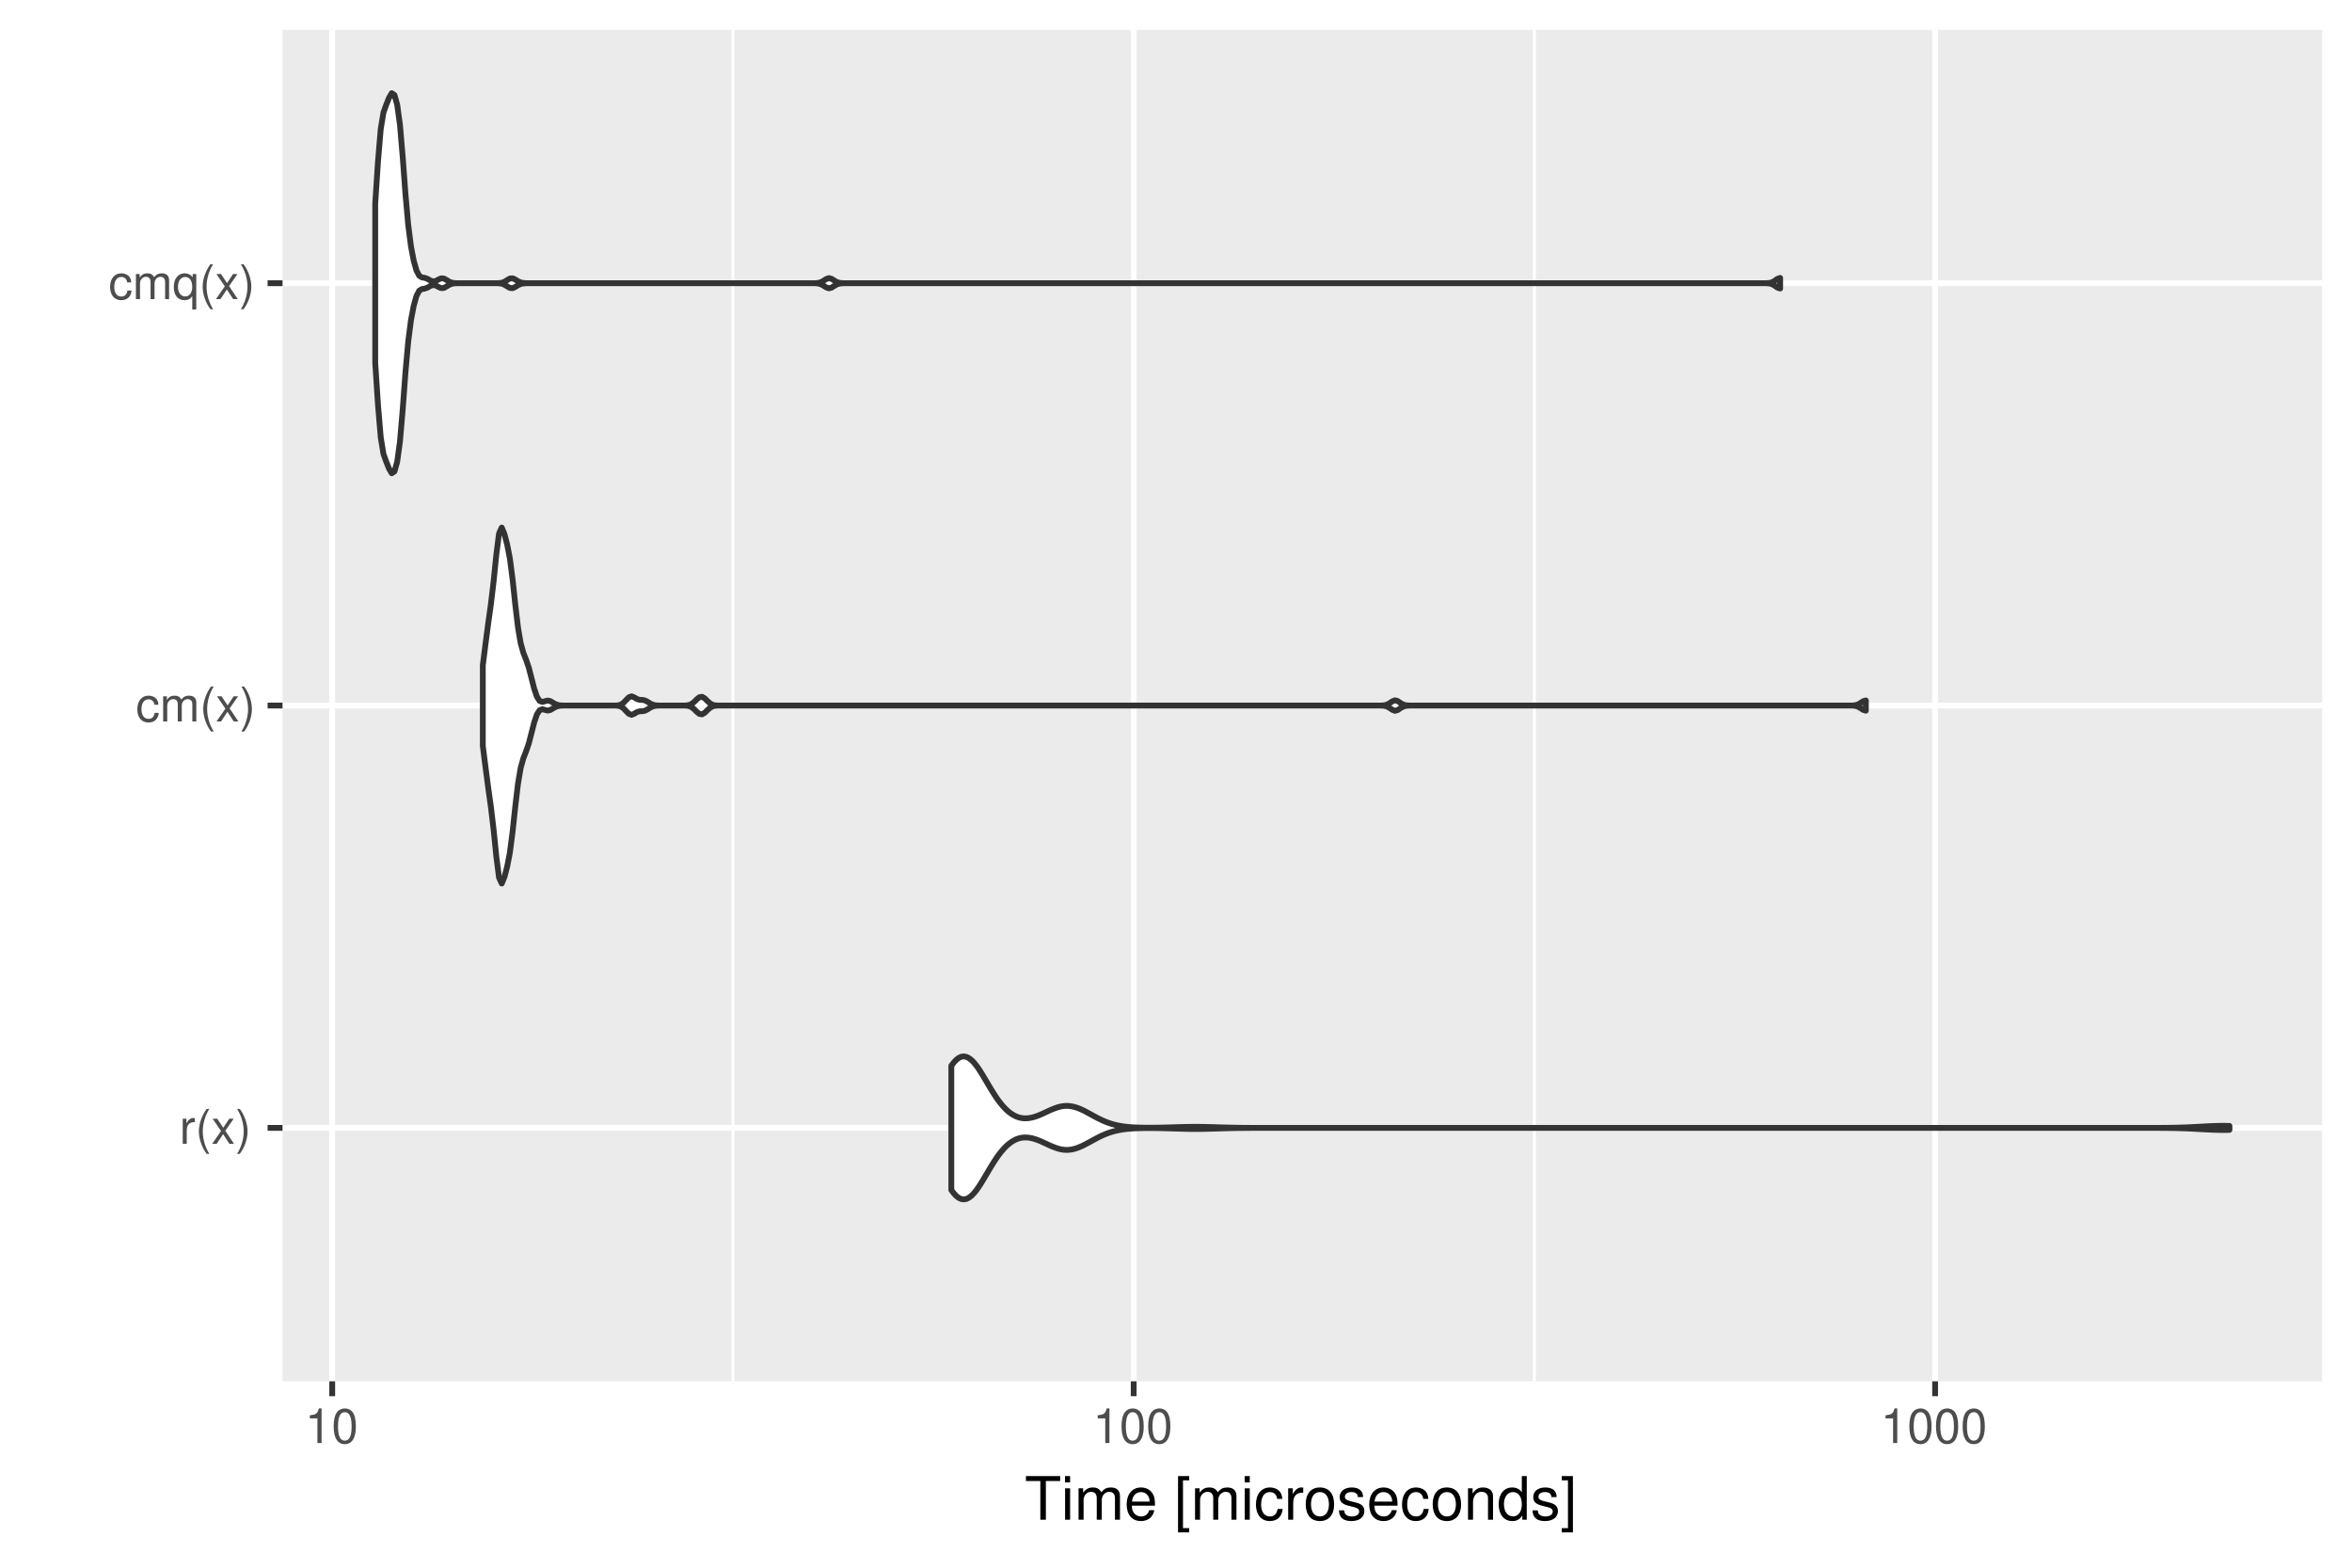 <?xml version="1.0" encoding="UTF-8"?>
<svg xmlns="http://www.w3.org/2000/svg" xmlns:xlink="http://www.w3.org/1999/xlink" width="432pt" height="288pt" viewBox="0 0 432 288" version="1.1">
<defs>
<g>
<symbol overflow="visible" id="glyph0-0">
<path style="stroke:none;" d=""/>
</symbol>
<symbol overflow="visible" id="glyph0-1">
<path style="stroke:none;" d="M 0.609 -4.609 L 0.609 0 L 1.344 0 L 1.344 -2.391 C 1.359 -3.5 1.812 -4 2.828 -3.969 L 2.828 -4.719 C 2.703 -4.734 2.625 -4.734 2.547 -4.734 C 2.062 -4.734 1.703 -4.453 1.281 -3.781 L 1.281 -4.609 Z M 0.609 -4.609 "/>
</symbol>
<symbol overflow="visible" id="glyph0-2">
<path style="stroke:none;" d="M 2.078 -6.406 C 1.203 -5.266 0.641 -3.656 0.641 -2.281 C 0.641 -0.891 1.203 0.719 2.078 1.859 L 2.562 1.859 C 1.781 0.609 1.359 -0.875 1.359 -2.281 C 1.359 -3.672 1.781 -5.156 2.562 -6.406 Z M 2.078 -6.406 "/>
</symbol>
<symbol overflow="visible" id="glyph0-3">
<path style="stroke:none;" d="M 2.562 -2.391 L 4.109 -4.609 L 3.297 -4.609 L 2.188 -2.938 L 1.078 -4.609 L 0.234 -4.609 L 1.781 -2.344 L 0.156 0 L 0.984 0 L 2.156 -1.766 L 3.312 0 L 4.156 0 Z M 2.562 -2.391 "/>
</symbol>
<symbol overflow="visible" id="glyph0-4">
<path style="stroke:none;" d="M 0.812 1.859 C 1.703 0.719 2.25 -0.891 2.25 -2.266 C 2.25 -3.656 1.703 -5.266 0.812 -6.406 L 0.328 -6.406 C 1.109 -5.156 1.547 -3.672 1.547 -2.266 C 1.547 -0.875 1.109 0.609 0.328 1.859 Z M 0.812 1.859 "/>
</symbol>
<symbol overflow="visible" id="glyph0-5">
<path style="stroke:none;" d="M 4.141 -3.062 C 4.109 -3.516 4.016 -3.797 3.828 -4.062 C 3.516 -4.484 2.969 -4.734 2.328 -4.734 C 1.078 -4.734 0.266 -3.75 0.266 -2.219 C 0.266 -0.734 1.062 0.203 2.312 0.203 C 3.406 0.203 4.109 -0.453 4.203 -1.578 L 3.453 -1.578 C 3.328 -0.844 2.953 -0.469 2.328 -0.469 C 1.516 -0.469 1.031 -1.141 1.031 -2.219 C 1.031 -3.375 1.516 -4.062 2.312 -4.062 C 2.922 -4.062 3.312 -3.703 3.406 -3.062 Z M 4.141 -3.062 "/>
</symbol>
<symbol overflow="visible" id="glyph0-6">
<path style="stroke:none;" d="M 0.609 -4.609 L 0.609 0 L 1.359 0 L 1.359 -2.891 C 1.359 -3.562 1.844 -4.094 2.438 -4.094 C 2.984 -4.094 3.297 -3.766 3.297 -3.172 L 3.297 0 L 4.031 0 L 4.031 -2.891 C 4.031 -3.562 4.516 -4.094 5.109 -4.094 C 5.641 -4.094 5.969 -3.75 5.969 -3.172 L 5.969 0 L 6.703 0 L 6.703 -3.453 C 6.703 -4.281 6.234 -4.734 5.359 -4.734 C 4.75 -4.734 4.375 -4.562 3.953 -4.031 C 3.672 -4.531 3.312 -4.734 2.703 -4.734 C 2.094 -4.734 1.688 -4.516 1.297 -3.953 L 1.297 -4.609 Z M 0.609 -4.609 "/>
</symbol>
<symbol overflow="visible" id="glyph0-7">
<path style="stroke:none;" d="M 4.359 1.922 L 4.359 -4.609 L 3.703 -4.609 L 3.703 -4 C 3.359 -4.484 2.844 -4.734 2.234 -4.734 C 1.016 -4.734 0.234 -3.75 0.234 -2.219 C 0.234 -0.719 0.969 0.203 2.203 0.203 C 2.844 0.203 3.281 -0.031 3.625 -0.531 L 3.625 1.922 Z M 2.344 -4.062 C 3.125 -4.062 3.625 -3.359 3.625 -2.25 C 3.625 -1.188 3.109 -0.484 2.344 -0.484 C 1.531 -0.484 1 -1.203 1 -2.266 C 1 -3.344 1.531 -4.062 2.344 -4.062 Z M 2.344 -4.062 "/>
</symbol>
<symbol overflow="visible" id="glyph0-8">
<path style="stroke:none;" d="M 2.281 -4.531 L 2.281 0 L 3.047 0 L 3.047 -6.359 L 2.547 -6.359 C 2.266 -5.391 2.094 -5.25 0.891 -5.094 L 0.891 -4.531 Z M 2.281 -4.531 "/>
</symbol>
<symbol overflow="visible" id="glyph0-9">
<path style="stroke:none;" d="M 2.422 -6.359 C 1.844 -6.359 1.312 -6.094 0.984 -5.672 C 0.578 -5.109 0.375 -4.25 0.375 -3.078 C 0.375 -0.938 1.078 0.203 2.422 0.203 C 3.734 0.203 4.453 -0.938 4.453 -3.031 C 4.453 -4.25 4.266 -5.078 3.859 -5.672 C 3.531 -6.109 3.016 -6.359 2.422 -6.359 Z M 2.422 -5.672 C 3.25 -5.672 3.672 -4.828 3.672 -3.094 C 3.672 -1.281 3.266 -0.438 2.406 -0.438 C 1.578 -0.438 1.172 -1.312 1.172 -3.062 C 1.172 -4.828 1.578 -5.672 2.422 -5.672 Z M 2.422 -5.672 "/>
</symbol>
<symbol overflow="visible" id="glyph1-0">
<path style="stroke:none;" d=""/>
</symbol>
<symbol overflow="visible" id="glyph1-1">
<path style="stroke:none;" d="M 3.891 -7.109 L 6.516 -7.109 L 6.516 -8.016 L 0.234 -8.016 L 0.234 -7.109 L 2.875 -7.109 L 2.875 0 L 3.891 0 Z M 3.891 -7.109 "/>
</symbol>
<symbol overflow="visible" id="glyph1-2">
<path style="stroke:none;" d="M 1.656 -5.766 L 0.734 -5.766 L 0.734 0 L 1.656 0 Z M 1.656 -8.016 L 0.719 -8.016 L 0.719 -6.859 L 1.656 -6.859 Z M 1.656 -8.016 "/>
</symbol>
<symbol overflow="visible" id="glyph1-3">
<path style="stroke:none;" d="M 0.766 -5.766 L 0.766 0 L 1.688 0 L 1.688 -3.625 C 1.688 -4.453 2.297 -5.125 3.047 -5.125 C 3.734 -5.125 4.109 -4.703 4.109 -3.969 L 4.109 0 L 5.031 0 L 5.031 -3.625 C 5.031 -4.453 5.641 -5.125 6.391 -5.125 C 7.062 -5.125 7.453 -4.703 7.453 -3.969 L 7.453 0 L 8.375 0 L 8.375 -4.328 C 8.375 -5.359 7.781 -5.922 6.703 -5.922 C 5.938 -5.922 5.484 -5.703 4.938 -5.047 C 4.594 -5.672 4.141 -5.922 3.391 -5.922 C 2.625 -5.922 2.094 -5.641 1.609 -4.953 L 1.609 -5.766 Z M 0.766 -5.766 "/>
</symbol>
<symbol overflow="visible" id="glyph1-4">
<path style="stroke:none;" d="M 5.641 -2.578 C 5.641 -3.453 5.578 -3.984 5.406 -4.406 C 5.031 -5.359 4.156 -5.922 3.078 -5.922 C 1.469 -5.922 0.438 -4.703 0.438 -2.812 C 0.438 -0.906 1.438 0.25 3.062 0.25 C 4.375 0.25 5.297 -0.5 5.516 -1.75 L 4.594 -1.75 C 4.344 -0.984 3.828 -0.594 3.094 -0.594 C 2.516 -0.594 2.016 -0.859 1.703 -1.344 C 1.484 -1.672 1.406 -2 1.391 -2.578 Z M 1.422 -3.328 C 1.5 -4.391 2.141 -5.078 3.062 -5.078 C 4 -5.078 4.656 -4.359 4.656 -3.328 Z M 1.422 -3.328 "/>
</symbol>
<symbol overflow="visible" id="glyph1-5">
<path style="stroke:none;" d=""/>
</symbol>
<symbol overflow="visible" id="glyph1-6">
<path style="stroke:none;" d="M 2.75 -8.016 L 0.703 -8.016 L 0.703 2.328 L 2.75 2.328 L 2.75 1.547 L 1.609 1.547 L 1.609 -7.234 L 2.75 -7.234 Z M 2.75 -8.016 "/>
</symbol>
<symbol overflow="visible" id="glyph1-7">
<path style="stroke:none;" d="M 5.188 -3.828 C 5.141 -4.391 5.016 -4.75 4.797 -5.078 C 4.406 -5.609 3.703 -5.922 2.906 -5.922 C 1.344 -5.922 0.344 -4.703 0.344 -2.781 C 0.344 -0.922 1.328 0.25 2.891 0.25 C 4.266 0.25 5.141 -0.578 5.25 -1.984 L 4.328 -1.984 C 4.172 -1.062 3.703 -0.594 2.922 -0.594 C 1.906 -0.594 1.297 -1.422 1.297 -2.781 C 1.297 -4.219 1.891 -5.078 2.891 -5.078 C 3.656 -5.078 4.141 -4.625 4.25 -3.828 Z M 5.188 -3.828 "/>
</symbol>
<symbol overflow="visible" id="glyph1-8">
<path style="stroke:none;" d="M 0.766 -5.766 L 0.766 0 L 1.688 0 L 1.688 -2.984 C 1.688 -4.375 2.266 -5 3.531 -4.969 L 3.531 -5.891 C 3.375 -5.922 3.281 -5.922 3.172 -5.922 C 2.578 -5.922 2.141 -5.578 1.609 -4.719 L 1.609 -5.766 Z M 0.766 -5.766 "/>
</symbol>
<symbol overflow="visible" id="glyph1-9">
<path style="stroke:none;" d="M 2.984 -5.922 C 1.359 -5.922 0.391 -4.781 0.391 -2.844 C 0.391 -0.891 1.359 0.25 3 0.25 C 4.625 0.25 5.609 -0.906 5.609 -2.797 C 5.609 -4.797 4.656 -5.922 2.984 -5.922 Z M 3 -5.078 C 4.031 -5.078 4.656 -4.234 4.656 -2.812 C 4.656 -1.438 4.016 -0.594 3 -0.594 C 1.984 -0.594 1.359 -1.438 1.359 -2.844 C 1.359 -4.234 1.984 -5.078 3 -5.078 Z M 3 -5.078 "/>
</symbol>
<symbol overflow="visible" id="glyph1-10">
<path style="stroke:none;" d="M 4.812 -4.156 C 4.812 -5.297 4.062 -5.922 2.734 -5.922 C 1.391 -5.922 0.516 -5.234 0.516 -4.172 C 0.516 -3.266 0.984 -2.844 2.344 -2.516 L 3.203 -2.297 C 3.844 -2.141 4.094 -1.906 4.094 -1.5 C 4.094 -0.953 3.547 -0.594 2.75 -0.594 C 2.25 -0.594 1.844 -0.734 1.609 -0.984 C 1.469 -1.141 1.391 -1.312 1.344 -1.719 L 0.375 -1.719 C 0.422 -0.391 1.172 0.25 2.672 0.25 C 4.125 0.25 5.047 -0.469 5.047 -1.578 C 5.047 -2.438 4.562 -2.906 3.422 -3.172 L 2.547 -3.391 C 1.797 -3.562 1.469 -3.812 1.469 -4.219 C 1.469 -4.75 1.953 -5.078 2.688 -5.078 C 3.438 -5.078 3.828 -4.766 3.844 -4.156 Z M 4.812 -4.156 "/>
</symbol>
<symbol overflow="visible" id="glyph1-11">
<path style="stroke:none;" d="M 0.766 -5.766 L 0.766 0 L 1.688 0 L 1.688 -3.172 C 1.688 -4.359 2.312 -5.125 3.25 -5.125 C 3.984 -5.125 4.438 -4.688 4.438 -4 L 4.438 0 L 5.359 0 L 5.359 -4.359 C 5.359 -5.312 4.641 -5.922 3.531 -5.922 C 2.672 -5.922 2.125 -5.594 1.609 -4.797 L 1.609 -5.766 Z M 0.766 -5.766 "/>
</symbol>
<symbol overflow="visible" id="glyph1-12">
<path style="stroke:none;" d="M 5.438 -8.016 L 4.531 -8.016 L 4.531 -5.031 C 4.141 -5.625 3.531 -5.922 2.766 -5.922 C 1.266 -5.922 0.281 -4.734 0.281 -2.891 C 0.281 -0.953 1.234 0.25 2.797 0.25 C 3.594 0.25 4.141 -0.047 4.625 -0.766 L 4.625 0 L 5.438 0 Z M 2.922 -5.078 C 3.906 -5.078 4.531 -4.203 4.531 -2.812 C 4.531 -1.484 3.891 -0.609 2.922 -0.609 C 1.906 -0.609 1.25 -1.5 1.25 -2.844 C 1.25 -4.188 1.906 -5.078 2.922 -5.078 Z M 2.922 -5.078 "/>
</symbol>
<symbol overflow="visible" id="glyph1-13">
<path style="stroke:none;" d="M 0.25 2.328 L 2.297 2.328 L 2.297 -8.016 L 0.25 -8.016 L 0.25 -7.234 L 1.391 -7.234 L 1.391 1.547 L 0.25 1.547 Z M 0.25 2.328 "/>
</symbol>
</g>
<clipPath id="clip1">
  <path d="M 51.891 5.48 L 427 5.48 L 427 254 L 51.891 254 Z M 51.891 5.48 "/>
</clipPath>
<clipPath id="clip2">
  <path d="M 134 5.48 L 135 5.48 L 135 254.758 L 134 254.758 Z M 134 5.48 "/>
</clipPath>
<clipPath id="clip3">
  <path d="M 281 5.48 L 283 5.48 L 283 254.758 L 281 254.758 Z M 281 5.48 "/>
</clipPath>
<clipPath id="clip4">
  <path d="M 51.891 206 L 427.52 206 L 427.52 208 L 51.891 208 Z M 51.891 206 "/>
</clipPath>
<clipPath id="clip5">
  <path d="M 51.891 129 L 427.52 129 L 427.52 131 L 51.891 131 Z M 51.891 129 "/>
</clipPath>
<clipPath id="clip6">
  <path d="M 51.891 51 L 427.52 51 L 427.52 53 L 51.891 53 Z M 51.891 51 "/>
</clipPath>
<clipPath id="clip7">
  <path d="M 60 5.48 L 62 5.48 L 62 254.758 L 60 254.758 Z M 60 5.48 "/>
</clipPath>
<clipPath id="clip8">
  <path d="M 207 5.48 L 209 5.48 L 209 254.758 L 207 254.758 Z M 207 5.48 "/>
</clipPath>
<clipPath id="clip9">
  <path d="M 354 5.48 L 356 5.48 L 356 254.758 L 354 254.758 Z M 354 5.48 "/>
</clipPath>
</defs>
<g id="surface23">
<rect x="0" y="0" width="432" height="288" style="fill:rgb(100%,100%,100%);fill-opacity:1;stroke:none;"/>
<rect x="0" y="0" width="432" height="288" style="fill:rgb(100%,100%,100%);fill-opacity:1;stroke:none;"/>
<path style="fill:none;stroke-width:1.067;stroke-linecap:round;stroke-linejoin:round;stroke:rgb(100%,100%,100%);stroke-opacity:1;stroke-miterlimit:10;" d="M 0 288 L 432 288 L 432 0 L 0 0 Z M 0 288 "/>
<g clip-path="url(#clip1)" clip-rule="nonzero">
<path style=" stroke:none;fill-rule:nonzero;fill:rgb(92.157%,92.157%,92.157%);fill-opacity:1;" d="M 51.891 253.758 L 426.52 253.758 L 426.52 5.48 L 51.891 5.48 Z M 51.891 253.758 "/>
</g>
<g clip-path="url(#clip2)" clip-rule="nonzero">
<path style="fill:none;stroke-width:0.533;stroke-linecap:butt;stroke-linejoin:round;stroke:rgb(100%,100%,100%);stroke-opacity:1;stroke-miterlimit:10;" d="M 134.625 253.758 L 134.625 5.48 "/>
</g>
<g clip-path="url(#clip3)" clip-rule="nonzero">
<path style="fill:none;stroke-width:0.533;stroke-linecap:butt;stroke-linejoin:round;stroke:rgb(100%,100%,100%);stroke-opacity:1;stroke-miterlimit:10;" d="M 281.828 253.758 L 281.828 5.48 "/>
</g>
<g clip-path="url(#clip4)" clip-rule="nonzero">
<path style="fill:none;stroke-width:1.067;stroke-linecap:butt;stroke-linejoin:round;stroke:rgb(100%,100%,100%);stroke-opacity:1;stroke-miterlimit:10;" d="M 51.891 207.207 L 426.52 207.207 "/>
</g>
<g clip-path="url(#clip5)" clip-rule="nonzero">
<path style="fill:none;stroke-width:1.067;stroke-linecap:butt;stroke-linejoin:round;stroke:rgb(100%,100%,100%);stroke-opacity:1;stroke-miterlimit:10;" d="M 51.891 129.617 L 426.52 129.617 "/>
</g>
<g clip-path="url(#clip6)" clip-rule="nonzero">
<path style="fill:none;stroke-width:1.067;stroke-linecap:butt;stroke-linejoin:round;stroke:rgb(100%,100%,100%);stroke-opacity:1;stroke-miterlimit:10;" d="M 51.891 52.031 L 426.52 52.031 "/>
</g>
<g clip-path="url(#clip7)" clip-rule="nonzero">
<path style="fill:none;stroke-width:1.067;stroke-linecap:butt;stroke-linejoin:round;stroke:rgb(100%,100%,100%);stroke-opacity:1;stroke-miterlimit:10;" d="M 61.02 253.758 L 61.02 5.48 "/>
</g>
<g clip-path="url(#clip8)" clip-rule="nonzero">
<path style="fill:none;stroke-width:1.067;stroke-linecap:butt;stroke-linejoin:round;stroke:rgb(100%,100%,100%);stroke-opacity:1;stroke-miterlimit:10;" d="M 208.227 253.758 L 208.227 5.48 "/>
</g>
<g clip-path="url(#clip9)" clip-rule="nonzero">
<path style="fill:none;stroke-width:1.067;stroke-linecap:butt;stroke-linejoin:round;stroke:rgb(100%,100%,100%);stroke-opacity:1;stroke-miterlimit:10;" d="M 355.43 253.758 L 355.43 5.48 "/>
</g>
<path style="fill-rule:nonzero;fill:rgb(100%,100%,100%);fill-opacity:1;stroke-width:1.067;stroke-linecap:round;stroke-linejoin:round;stroke:rgb(20%,20%,20%);stroke-opacity:1;stroke-miterlimit:10;" d="M 174.734 218.629 L 175.195 219.23 L 175.656 219.723 L 176.113 220.074 L 176.574 220.277 L 177.035 220.34 L 177.492 220.258 L 177.953 220.039 L 178.41 219.688 L 178.871 219.223 L 179.332 218.656 L 179.789 218.008 L 180.25 217.289 L 180.707 216.531 L 181.629 214.977 L 182.086 214.215 L 182.547 213.477 L 183.004 212.777 L 183.465 212.129 L 183.926 211.539 L 184.383 211.012 L 184.844 210.543 L 185.301 210.141 L 185.762 209.797 L 186.223 209.516 L 186.68 209.293 L 187.141 209.129 L 187.602 209.02 L 188.059 208.969 L 188.52 208.965 L 188.977 209.004 L 189.438 209.086 L 189.898 209.203 L 190.355 209.348 L 190.816 209.523 L 191.273 209.715 L 192.195 210.137 L 192.652 210.352 L 193.113 210.555 L 193.57 210.742 L 194.031 210.91 L 194.492 211.051 L 194.949 211.16 L 195.41 211.227 L 195.867 211.25 L 196.328 211.234 L 196.789 211.176 L 197.246 211.078 L 197.707 210.945 L 198.164 210.777 L 198.625 210.582 L 199.086 210.363 L 199.543 210.125 L 200.465 209.625 L 200.922 209.375 L 201.383 209.129 L 201.84 208.891 L 202.301 208.668 L 202.762 208.465 L 203.219 208.273 L 203.68 208.105 L 204.137 207.957 L 204.598 207.828 L 205.059 207.715 L 205.516 207.617 L 205.977 207.535 L 206.434 207.465 L 206.895 207.41 L 207.355 207.367 L 207.812 207.332 L 208.273 207.301 L 208.73 207.281 L 209.191 207.266 L 209.652 207.254 L 210.109 207.246 L 210.57 207.242 L 211.027 207.238 L 211.488 207.242 L 211.949 207.242 L 212.406 207.25 L 212.867 207.254 L 213.328 207.266 L 213.785 207.273 L 214.246 207.285 L 214.703 207.297 L 215.164 207.312 L 215.625 207.324 L 216.082 207.34 L 216.543 207.352 L 217 207.367 L 217.461 207.379 L 217.922 207.387 L 218.379 207.395 L 218.84 207.402 L 220.219 207.402 L 220.676 207.398 L 221.137 207.391 L 221.594 207.379 L 222.055 207.371 L 222.516 207.355 L 222.973 207.344 L 223.434 207.328 L 223.891 207.316 L 224.352 207.301 L 224.812 207.289 L 225.27 207.277 L 226.191 207.254 L 226.648 207.246 L 227.109 207.238 L 227.566 207.23 L 228.488 207.223 L 228.945 207.219 L 229.406 207.215 L 229.863 207.211 L 230.785 207.211 L 231.242 207.207 L 395.711 207.207 L 396.168 207.211 L 396.629 207.211 L 397.09 207.215 L 397.547 207.219 L 398.008 207.223 L 398.465 207.227 L 399.387 207.242 L 399.844 207.25 L 400.305 207.262 L 400.762 207.277 L 401.684 207.309 L 402.141 207.328 L 402.602 207.352 L 403.059 207.375 L 403.52 207.398 L 403.98 207.426 L 404.438 207.449 L 404.898 207.477 L 405.355 207.5 L 405.816 207.523 L 406.277 207.543 L 406.734 207.559 L 407.195 207.57 L 407.652 207.582 L 408.113 207.586 L 408.574 207.586 L 409.031 207.582 L 409.492 207.57 L 409.492 206.84 L 409.031 206.832 L 408.574 206.824 L 408.113 206.824 L 407.652 206.828 L 407.195 206.84 L 406.734 206.852 L 406.277 206.871 L 405.355 206.91 L 404.898 206.938 L 404.438 206.961 L 403.98 206.988 L 403.059 207.035 L 402.602 207.059 L 402.141 207.082 L 401.684 207.102 L 400.762 207.133 L 400.305 207.148 L 399.844 207.16 L 399.387 207.168 L 398.465 207.184 L 398.008 207.188 L 397.547 207.191 L 397.09 207.195 L 396.629 207.199 L 396.168 207.199 L 395.711 207.203 L 393.414 207.203 L 392.953 207.207 L 234 207.207 L 233.539 207.203 L 230.785 207.203 L 230.324 207.199 L 229.863 207.199 L 229.406 207.195 L 228.945 207.191 L 228.488 207.188 L 227.566 207.18 L 227.109 207.172 L 226.648 207.164 L 226.191 207.156 L 225.27 207.133 L 224.812 207.121 L 224.352 207.109 L 223.891 207.094 L 223.434 207.082 L 222.973 207.066 L 222.516 207.055 L 221.594 207.031 L 221.137 207.02 L 220.676 207.016 L 220.219 207.008 L 219.297 207.008 L 218.84 207.012 L 218.379 207.016 L 217.922 207.023 L 217 207.047 L 216.543 207.059 L 216.082 207.07 L 215.625 207.086 L 215.164 207.098 L 214.703 207.113 L 214.246 207.125 L 213.785 207.137 L 213.328 207.145 L 212.867 207.156 L 212.406 207.16 L 211.949 207.168 L 211.488 207.172 L 210.57 207.172 L 210.109 207.164 L 209.652 207.156 L 209.191 207.145 L 208.73 207.129 L 208.273 207.109 L 207.812 207.082 L 207.355 207.047 L 206.895 207 L 206.434 206.945 L 205.977 206.875 L 205.516 206.793 L 205.059 206.699 L 204.598 206.582 L 204.137 206.453 L 203.68 206.305 L 203.219 206.137 L 202.762 205.949 L 202.301 205.742 L 201.84 205.52 L 201.383 205.281 L 200.922 205.039 L 200.465 204.785 L 199.543 204.285 L 199.086 204.047 L 198.625 203.828 L 198.164 203.633 L 197.707 203.465 L 197.246 203.332 L 196.789 203.234 L 196.328 203.176 L 195.867 203.16 L 195.41 203.184 L 194.949 203.25 L 194.492 203.359 L 194.031 203.5 L 193.57 203.668 L 193.113 203.855 L 192.652 204.059 L 192.195 204.273 L 191.734 204.488 L 191.273 204.695 L 190.816 204.891 L 190.355 205.062 L 189.898 205.211 L 189.438 205.324 L 188.977 205.406 L 188.52 205.445 L 188.059 205.441 L 187.602 205.391 L 187.141 205.281 L 186.68 205.117 L 186.223 204.895 L 185.762 204.613 L 185.301 204.273 L 184.844 203.867 L 184.383 203.402 L 183.926 202.871 L 183.465 202.281 L 183.004 201.633 L 182.547 200.934 L 182.086 200.195 L 181.629 199.434 L 180.707 197.879 L 180.25 197.125 L 179.789 196.406 L 179.332 195.754 L 178.871 195.188 L 178.41 194.723 L 177.953 194.375 L 177.492 194.152 L 177.035 194.07 L 176.574 194.133 L 176.113 194.34 L 175.656 194.688 L 175.195 195.18 L 174.734 195.781 Z M 174.734 218.629 "/>
<path style="fill-rule:nonzero;fill:rgb(100%,100%,100%);fill-opacity:1;stroke-width:1.067;stroke-linecap:round;stroke-linejoin:round;stroke:rgb(20%,20%,20%);stroke-opacity:1;stroke-miterlimit:10;" d="M 88.68 137.027 L 89.176 140.934 L 89.672 144.711 L 90.172 148.297 L 90.668 152.469 L 91.164 157.359 L 91.66 161.23 L 92.16 162.316 L 92.656 161.109 L 93.152 159.203 L 93.648 156.668 L 94.148 152.816 L 94.645 148.145 L 95.141 143.98 L 95.637 141.062 L 96.137 139.277 L 96.633 138.027 L 97.129 136.566 L 97.625 134.645 L 98.125 132.695 L 98.621 131.242 L 99.117 130.473 L 99.617 130.289 L 100.113 130.426 L 100.609 130.543 L 101.105 130.422 L 101.605 130.125 L 102.102 129.848 L 102.598 129.691 L 103.094 129.633 L 103.594 129.621 L 104.09 129.617 L 112.043 129.617 L 112.539 129.621 L 113.039 129.625 L 113.535 129.66 L 114.031 129.793 L 114.527 130.129 L 115.027 130.66 L 115.523 131.156 L 116.02 131.316 L 116.516 131.113 L 117.016 130.809 L 117.512 130.668 L 118.008 130.656 L 118.504 130.551 L 119.004 130.273 L 119.5 129.961 L 119.996 129.75 L 120.496 129.652 L 120.992 129.625 L 121.984 129.617 L 124.969 129.617 L 125.465 129.621 L 125.961 129.633 L 126.461 129.695 L 126.957 129.871 L 127.453 130.238 L 127.949 130.738 L 128.449 131.145 L 128.945 131.23 L 129.441 130.941 L 129.938 130.453 L 130.438 130.004 L 130.934 129.746 L 131.43 129.648 L 131.93 129.621 L 132.426 129.617 L 252.727 129.617 L 253.223 129.621 L 253.723 129.629 L 254.219 129.664 L 254.715 129.777 L 255.211 130.039 L 255.711 130.383 L 256.207 130.586 L 256.703 130.453 L 257.203 130.113 L 257.699 129.824 L 258.195 129.68 L 258.691 129.633 L 259.191 129.621 L 259.688 129.617 L 339.227 129.617 L 339.723 129.621 L 340.219 129.629 L 340.715 129.672 L 341.215 129.805 L 341.711 130.078 L 342.207 130.41 L 342.707 130.562 L 342.707 128.676 L 342.207 128.828 L 341.711 129.156 L 341.215 129.434 L 340.715 129.566 L 340.219 129.609 L 339.723 129.617 L 259.191 129.617 L 258.691 129.605 L 258.195 129.555 L 257.699 129.414 L 257.203 129.125 L 256.703 128.781 L 256.207 128.652 L 255.711 128.852 L 255.211 129.199 L 254.715 129.457 L 254.219 129.574 L 253.723 129.609 L 253.223 129.617 L 132.426 129.617 L 131.93 129.613 L 131.43 129.59 L 130.934 129.492 L 130.438 129.234 L 129.938 128.785 L 129.441 128.293 L 128.945 128.008 L 128.449 128.09 L 127.949 128.5 L 127.453 129 L 126.957 129.363 L 126.461 129.543 L 125.961 129.602 L 125.465 129.617 L 121.488 129.617 L 120.992 129.613 L 120.496 129.582 L 119.996 129.488 L 119.5 129.277 L 119.004 128.965 L 118.504 128.688 L 118.008 128.578 L 117.512 128.566 L 117.016 128.43 L 116.516 128.125 L 116.02 127.922 L 115.523 128.082 L 115.027 128.578 L 114.527 129.109 L 114.031 129.441 L 113.535 129.578 L 113.039 129.613 L 112.539 129.617 L 103.594 129.617 L 103.094 129.602 L 102.598 129.547 L 102.102 129.391 L 101.605 129.113 L 101.105 128.812 L 100.609 128.695 L 100.113 128.812 L 99.617 128.949 L 99.117 128.766 L 98.621 127.996 L 98.125 126.543 L 97.625 124.594 L 97.129 122.668 L 96.633 121.207 L 96.137 119.961 L 95.637 118.176 L 95.141 115.254 L 94.645 111.094 L 94.148 106.422 L 93.648 102.57 L 93.152 100.035 L 92.656 98.125 L 92.16 96.918 L 91.66 98.004 L 91.164 101.875 L 90.668 106.766 L 90.172 110.941 L 89.672 114.527 L 89.176 118.305 L 88.68 122.211 Z M 88.68 137.027 "/>
<path style="fill-rule:nonzero;fill:rgb(100%,100%,100%);fill-opacity:1;stroke-width:1.067;stroke-linecap:round;stroke-linejoin:round;stroke:rgb(20%,20%,20%);stroke-opacity:1;stroke-miterlimit:10;" d="M 68.918 66.645 L 69.426 74.371 L 69.93 80.34 L 70.434 83.41 L 70.938 84.805 L 71.445 86.074 L 71.949 86.945 L 72.453 86.605 L 72.957 84.82 L 73.465 81.109 L 73.969 75.191 L 74.473 68.402 L 74.98 62.723 L 75.484 58.816 L 75.988 56.176 L 76.492 54.379 L 77 53.402 L 77.504 53.094 L 78.008 53.023 L 78.516 52.836 L 79.02 52.547 L 79.523 52.367 L 80.027 52.445 L 80.535 52.715 L 81.039 52.938 L 81.543 52.895 L 82.047 52.609 L 82.555 52.301 L 83.059 52.117 L 83.562 52.051 L 84.07 52.035 L 84.574 52.031 L 90.633 52.031 L 91.137 52.035 L 91.645 52.047 L 92.148 52.113 L 92.652 52.297 L 93.156 52.609 L 93.664 52.902 L 94.168 52.938 L 94.672 52.695 L 95.18 52.375 L 95.684 52.16 L 96.188 52.066 L 96.691 52.039 L 97.199 52.031 L 149.211 52.031 L 149.715 52.039 L 150.223 52.078 L 150.727 52.199 L 151.23 52.457 L 151.734 52.789 L 152.242 52.973 L 152.746 52.84 L 153.25 52.512 L 153.758 52.227 L 154.262 52.086 L 154.766 52.043 L 155.27 52.031 L 323.934 52.031 L 324.441 52.039 L 324.945 52.074 L 325.449 52.195 L 325.953 52.473 L 326.461 52.832 L 326.965 53.008 L 326.965 51.055 L 326.461 51.23 L 325.953 51.59 L 325.449 51.871 L 324.945 51.988 L 324.441 52.023 L 323.934 52.031 L 155.27 52.031 L 154.766 52.02 L 154.262 51.977 L 153.758 51.836 L 153.25 51.551 L 152.746 51.223 L 152.242 51.094 L 151.734 51.273 L 151.23 51.605 L 150.727 51.863 L 150.223 51.984 L 149.715 52.023 L 149.211 52.031 L 97.199 52.031 L 96.691 52.023 L 96.188 51.996 L 95.684 51.902 L 95.18 51.688 L 94.672 51.367 L 94.168 51.125 L 93.664 51.16 L 93.156 51.453 L 92.652 51.766 L 92.148 51.949 L 91.645 52.016 L 91.137 52.027 L 90.633 52.031 L 84.574 52.031 L 84.07 52.027 L 83.562 52.012 L 83.059 51.945 L 82.555 51.766 L 82.047 51.457 L 81.543 51.172 L 81.039 51.125 L 80.535 51.348 L 80.027 51.621 L 79.523 51.695 L 79.02 51.516 L 78.516 51.227 L 78.008 51.039 L 77.504 50.969 L 77 50.66 L 76.492 49.684 L 75.988 47.887 L 75.484 45.246 L 74.98 41.34 L 74.473 35.66 L 73.969 28.871 L 73.465 22.953 L 72.957 19.242 L 72.453 17.457 L 71.949 17.117 L 71.445 17.992 L 70.938 19.258 L 70.434 20.652 L 69.93 23.723 L 69.426 29.691 L 68.918 37.418 Z M 68.918 66.645 "/>
<g style="fill:rgb(30.196%,30.196%,30.196%);fill-opacity:1;">
  <use xlink:href="#glyph0-1" x="32.957" y="210.122"/>
  <use xlink:href="#glyph0-2" x="35.888" y="210.122"/>
  <use xlink:href="#glyph0-3" x="38.818" y="210.122"/>
  <use xlink:href="#glyph0-4" x="43.219" y="210.122"/>
</g>
<g style="fill:rgb(30.196%,30.196%,30.196%);fill-opacity:1;">
  <use xlink:href="#glyph0-5" x="24.957" y="132.532"/>
  <use xlink:href="#glyph0-6" x="29.357" y="132.532"/>
  <use xlink:href="#glyph0-2" x="36.688" y="132.532"/>
  <use xlink:href="#glyph0-3" x="39.618" y="132.532"/>
  <use xlink:href="#glyph0-4" x="44.019" y="132.532"/>
</g>
<g style="fill:rgb(30.196%,30.196%,30.196%);fill-opacity:1;">
  <use xlink:href="#glyph0-5" x="19.957" y="54.946"/>
  <use xlink:href="#glyph0-6" x="24.357" y="54.946"/>
  <use xlink:href="#glyph0-7" x="31.688" y="54.946"/>
  <use xlink:href="#glyph0-2" x="36.58" y="54.946"/>
  <use xlink:href="#glyph0-3" x="39.511" y="54.946"/>
  <use xlink:href="#glyph0-4" x="43.911" y="54.946"/>
</g>
<path style="fill:none;stroke-width:1.067;stroke-linecap:butt;stroke-linejoin:round;stroke:rgb(20%,20%,20%);stroke-opacity:1;stroke-miterlimit:10;" d="M 49.152 207.207 L 51.891 207.207 "/>
<path style="fill:none;stroke-width:1.067;stroke-linecap:butt;stroke-linejoin:round;stroke:rgb(20%,20%,20%);stroke-opacity:1;stroke-miterlimit:10;" d="M 49.152 129.617 L 51.891 129.617 "/>
<path style="fill:none;stroke-width:1.067;stroke-linecap:butt;stroke-linejoin:round;stroke:rgb(20%,20%,20%);stroke-opacity:1;stroke-miterlimit:10;" d="M 49.152 52.031 L 51.891 52.031 "/>
<path style="fill:none;stroke-width:1.067;stroke-linecap:butt;stroke-linejoin:round;stroke:rgb(20%,20%,20%);stroke-opacity:1;stroke-miterlimit:10;" d="M 61.02 256.496 L 61.02 253.758 "/>
<path style="fill:none;stroke-width:1.067;stroke-linecap:butt;stroke-linejoin:round;stroke:rgb(20%,20%,20%);stroke-opacity:1;stroke-miterlimit:10;" d="M 208.227 256.496 L 208.227 253.758 "/>
<path style="fill:none;stroke-width:1.067;stroke-linecap:butt;stroke-linejoin:round;stroke:rgb(20%,20%,20%);stroke-opacity:1;stroke-miterlimit:10;" d="M 355.43 256.496 L 355.43 253.758 "/>
<g style="fill:rgb(30.196%,30.196%,30.196%);fill-opacity:1;">
  <use xlink:href="#glyph0-8" x="56.02" y="265.103"/>
  <use xlink:href="#glyph0-9" x="60.912" y="265.103"/>
</g>
<g style="fill:rgb(30.196%,30.196%,30.196%);fill-opacity:1;">
  <use xlink:href="#glyph0-8" x="200.727" y="265.103"/>
  <use xlink:href="#glyph0-9" x="205.619" y="265.103"/>
  <use xlink:href="#glyph0-9" x="210.512" y="265.103"/>
</g>
<g style="fill:rgb(30.196%,30.196%,30.196%);fill-opacity:1;">
  <use xlink:href="#glyph0-8" x="345.43" y="265.103"/>
  <use xlink:href="#glyph0-9" x="350.322" y="265.103"/>
  <use xlink:href="#glyph0-9" x="355.215" y="265.103"/>
  <use xlink:href="#glyph0-9" x="360.107" y="265.103"/>
</g>
<g style="fill:rgb(0%,0%,0%);fill-opacity:1;">
  <use xlink:href="#glyph1-1" x="188.207" y="279.187"/>
  <use xlink:href="#glyph1-2" x="194.895" y="279.187"/>
  <use xlink:href="#glyph1-3" x="197.337" y="279.187"/>
  <use xlink:href="#glyph1-4" x="206.5" y="279.187"/>
  <use xlink:href="#glyph1-5" x="212.616" y="279.187"/>
  <use xlink:href="#glyph1-6" x="215.674" y="279.187"/>
  <use xlink:href="#glyph1-3" x="218.731" y="279.187"/>
  <use xlink:href="#glyph1-2" x="227.895" y="279.187"/>
  <use xlink:href="#glyph1-7" x="230.337" y="279.187"/>
  <use xlink:href="#glyph1-8" x="235.837" y="279.187"/>
  <use xlink:href="#glyph1-9" x="239.434" y="279.187"/>
  <use xlink:href="#glyph1-10" x="245.55" y="279.187"/>
  <use xlink:href="#glyph1-4" x="251.05" y="279.187"/>
  <use xlink:href="#glyph1-7" x="257.166" y="279.187"/>
  <use xlink:href="#glyph1-9" x="262.754" y="279.187"/>
  <use xlink:href="#glyph1-11" x="268.87" y="279.187"/>
  <use xlink:href="#glyph1-12" x="274.986" y="279.187"/>
  <use xlink:href="#glyph1-10" x="281.103" y="279.187"/>
  <use xlink:href="#glyph1-13" x="286.603" y="279.187"/>
</g>
</g>
</svg>
